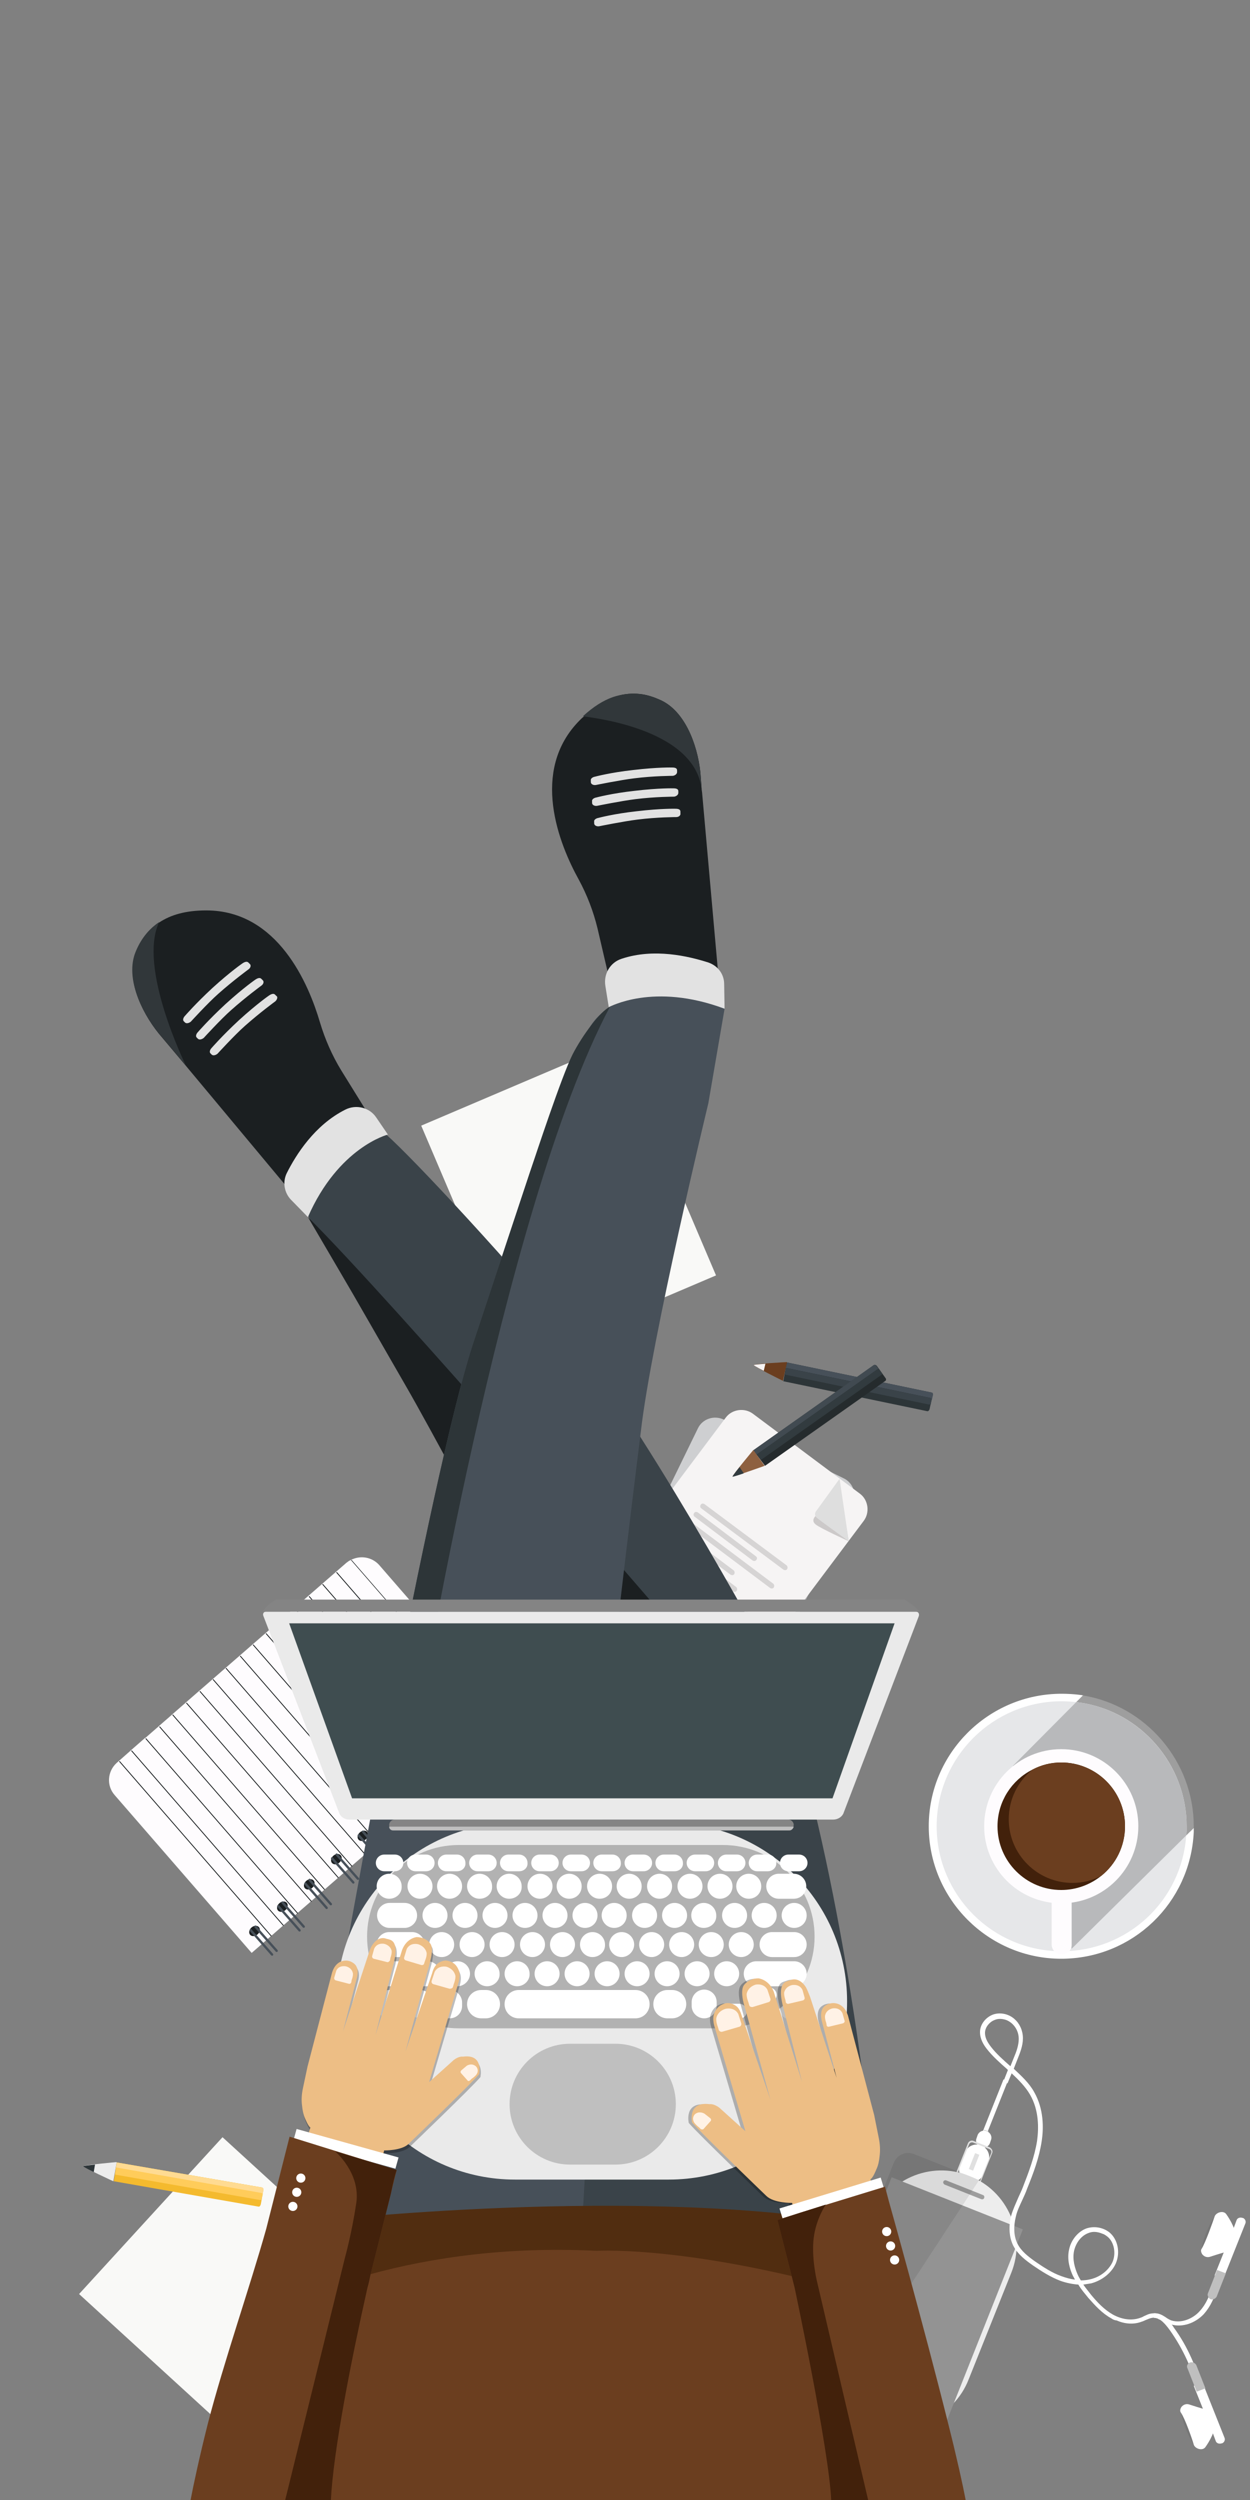 <?xml version="1.0" encoding="utf-8"?>
<!-- Generator: Adobe Illustrator 21.0.2, SVG Export Plug-In . SVG Version: 6.00 Build 0)  -->
<svg version="1.1" id="Layer_1" xmlns="http://www.w3.org/2000/svg" xmlns:xlink="http://www.w3.org/1999/xlink" x="0px" y="0px"
	 viewBox="0 0 300 600" style="enable-background:new 0 0 300 600;" xml:space="preserve">
<rect x="0" y="0" width="300" height="600" fill="#808080" stroke="none"/>
<style type="text/css">
	.st0{fill:#FFFFFF;}
	.st1{fill:#CECECE;}
	.st2{fill:#E0E0E0;}
	.st3{fill:#EDEDED;}
	.st4{fill:#939393;}
	.st5{fill:#9E9E9E;}
	.st6{opacity:8.000000e-02;fill:#020202;}
	.st7{fill:#777777;}
	.st8{fill:#BFBFBF;}
	.st9{fill:#E6E7E9;}
	.st10{fill:#B8B9BB;}
	.st11{fill:#FEFCFE;}
	.st12{fill:#42210B;}
	.st13{fill:#6B3E1F;}
	.st14{fill:#1B1F21;}
	.st15{fill:#475059;}
	.st16{fill:#F9F9F7;}
	.st17{fill:#F4BA2E;}
	.st18{fill:#FFDB92;}
	.st19{fill:#FFCC5A;}
	.st20{fill:#2D3538;}
	.st21{fill:#CECFD1;}
	.st22{opacity:0.15;fill:#231F20;}
	.st23{fill:#F6F4F4;}
	.st24{opacity:0.2;fill:#231F20;}
	.st25{fill:#DEDEDE;}
	.st26{fill:#3A4349;}
	.st27{fill:#252B2D;}
	.st28{fill:#414A51;}
	.st29{fill:#323B3F;}
	.st30{fill:#8E6040;}
	.st31{fill:#512D10;}
	.st32{fill:#EAEAEA;}
	.st33{fill:#B2B2B2;}
	.st34{fill:#848484;}
	.st35{fill:#3F4D50;}
	.st36{opacity:0.26;fill:#020202;}
	.st37{fill:#EDBE85;}
	.st38{fill:#FFF2E6;}
	.st39{fill:#E2E2E2;}
	.st40{fill:#31373A;}
</style>
<g>
	
		<rect x="238.6" y="498.8" transform="matrix(0.929 0.37 -0.37 0.929 203.743 -52.613)" class="st0" width="1.1" height="13.4"/>
	
		<rect x="236.3" y="511.1" transform="matrix(-0.929 -0.369 0.369 -0.929 267.917 1074.197)" class="st1" width="1.1" height="0.7"/>
	<path class="st0" d="M236.8,511.5L236.8,511.5c-0.9-0.4-1.9,0.1-2.2,1l-0.2,0.6c-0.4,0.9,0.1,1.9,1,2.2h0c0.9,0.4,1.9-0.1,2.2-1
		l0.2-0.6C238.2,512.8,237.7,511.8,236.8,511.5z"/>
	<g>
		<path class="st0" d="M235.5,514.9L235.5,514.9c-1.5-0.6-3.3,0.1-3.9,1.7l-1.2,3c-0.6,1.5,0.1,3.3,1.7,3.9h0
			c1.5,0.6,3.3-0.1,3.9-1.7l1.2-3C237.8,517.2,237,515.5,235.5,514.9z"/>
		<path class="st2" d="M238.2,516.4c0,0.1,0,0.2-0.1,0.4l-2.8,7c-0.1,0.2-0.3,0.4-0.5,0.5c-0.2,0.1-0.5,0.1-0.8,0l-4-1.6
			c-0.2-0.1-0.4-0.3-0.5-0.5c-0.1-0.2-0.1-0.5,0-0.8l2.8-7c0.2-0.5,0.8-0.8,1.3-0.6l4,1.6C238,515.7,238.2,516,238.2,516.4z
			 M229.7,521.8c0,0.1,0,0.2,0.1,0.3c0.1,0.2,0.2,0.3,0.4,0.4l4,1.6c0.2,0.1,0.4,0.1,0.5,0c0.2-0.1,0.3-0.2,0.4-0.4l2.8-7
			c0.1-0.3,0-0.7-0.4-0.9l-4-1.6c-0.3-0.1-0.7,0-0.9,0.4l-2.8,7C229.8,521.7,229.7,521.8,229.7,521.8z"/>
	</g>
	<path class="st3" d="M209.2,581.1L209.2,581.1c9.2,3.7,19.7-0.8,23.3-10.1l10.2-25.5c3.7-9.2-0.8-19.7-10.1-23.3h0
		c-9.2-3.7-19.7,0.8-23.3,10.1l-10.2,25.5C195.4,567,199.9,577.5,209.2,581.1z"/>
	
		<rect x="204" y="526.9" transform="matrix(-0.929 -0.369 0.369 -0.929 222.344 1145.71)" class="st4" width="33.9" height="49.4"/>
	<path class="st5" d="M226.7,524.3l8.8,3.5c0.3,0.1,0.6,0,0.7-0.3l0,0c0.1-0.3,0-0.6-0.3-0.7l-8.8-3.5c-0.3-0.1-0.6,0-0.7,0.3l0,0
		C226.3,523.8,226.4,524.1,226.7,524.3z"/>
	<path class="st6" d="M214.5,519.1L193.9,571c-0.8,1.9,0.2,4.1,2.1,4.9l3.6,1.4l35.4-54.1l-15.6-6.2
		C217.5,516.2,215.3,517.1,214.5,519.1z"/>
	
		<rect x="233.4" y="516.5" transform="matrix(-0.929 -0.369 0.369 -0.929 259.776 1086.912)" class="st2" width="1.1" height="4.1"/>
	<path class="st0" d="M266.7,556.4c-2.2-1.2-3.9-3.1-5.5-4.9c-0.8-1-1.7-2-2.4-3.2c-1.4-0.1-2.9-0.4-4.3-0.9
		c-2.4-0.9-4.7-2.4-6.6-3.7c-1.7-1.2-3.6-2.6-4.7-4.7c-1-2-1.2-4.6-0.5-7.3c0.4-1.4,1.1-2.9,1.7-4.3c0.4-0.9,0.8-1.7,1.1-2.5
		c1.4-3.6,2.8-7.3,3.4-11.1c0.4-3,0.5-7.3-1.7-11.1c-1.1-1.9-2.7-3.5-4.4-5.1l-1,2.4l-1-0.4l1.1-2.8c-0.1-0.1-0.2-0.2-0.3-0.3
		c-1.7-1.5-3.4-3-4.8-4.8c-0.7-0.9-1.6-2.3-1.6-4c0-1.8,1.3-3.5,3.1-4.2c1.7-0.6,3.7-0.2,5.1,1c1.3,1.1,2.1,2.8,2.1,4.7
		c0,1.8-0.7,3.5-1.3,5l-0.9,2.3c1.8,1.7,3.7,3.4,4.9,5.6c2.3,4,2.3,8.6,1.8,11.8c-0.6,4-2,7.7-3.5,11.4c-0.3,0.9-0.7,1.7-1.1,2.6
		c-0.6,1.3-1.3,2.7-1.6,4.1c-0.6,2.4-0.5,4.7,0.4,6.5c0.9,1.8,2.6,3.1,4.3,4.3c1.9,1.3,4,2.7,6.3,3.5c1.1,0.4,2.2,0.7,3.2,0.8
		c-0.2-0.3-0.3-0.6-0.5-0.9c-0.7-1.5-1.5-3.9-0.9-6.4c0.5-2.3,2.2-4.3,4.2-5c1.9-0.6,4-0.2,5.5,1c2,1.7,2.6,4.8,1.5,7.4
		c-1,2.3-3.3,4.1-5.9,4.8c-0.6,0.1-1.3,0.2-1.9,0.3c0.6,0.9,1.3,1.7,1.9,2.5c1.5,1.8,3.1,3.5,5.2,4.7c2.2,1.2,4.5,1.5,6.5,0.8
		c0.3-0.1,0.6-0.2,0.9-0.4c0.5-0.2,1-0.5,1.5-0.6c0.9-0.2,2.2-0.2,3,0.7l-0.8,0.7c-0.4-0.5-1.3-0.5-1.8-0.4
		c-0.5,0.1-0.9,0.3-1.4,0.5c-0.3,0.1-0.6,0.3-1,0.4c-1.8,0.7-4,0.6-6-0.3C267.6,556.9,267.1,556.7,266.7,556.4z M261.3,535.9
		c-1.7,0.6-3,2.2-3.5,4.2c-0.5,2.2,0.2,4.3,0.8,5.7c0.2,0.5,0.5,1,0.8,1.5c0.8,0,1.6-0.1,2.4-0.3c2.4-0.6,4.3-2.2,5.2-4.1
		c0.9-2.1,0.4-4.8-1.2-6.1c-0.4-0.3-0.8-0.6-1.2-0.7C263.4,535.6,262.3,535.5,261.3,535.9z M238.7,484.8c-1.3,0.5-2.3,1.8-2.3,3.1
		c0,1,0.4,2,1.4,3.3c1.3,1.7,3,3.2,4.7,4.7c0,0,0,0,0,0l0.8-2c0.6-1.4,1.2-3,1.2-4.6c0-1.5-0.7-2.9-1.8-3.8
		c-0.4-0.3-0.7-0.5-1.2-0.7C240.6,484.5,239.6,484.4,238.7,484.8z"/>
	<path class="st0" d="M292.4,547.8c-0.7,3.4-1.9,5.8-3.5,7.6c-2.1,2.2-5.1,3.2-7.7,2.5c0.2,0.2,0.4,0.5,0.5,0.7
		c3.3,4.5,5.6,9.8,6.9,15.2l-1.1,0.3c-1.2-5.3-3.6-10.4-6.7-14.8c-1.1-1.5-2.3-3-3.8-3l-0.1-1.1c1.2-0.1,2,0.4,2.8,0.9
		c0.4,0.3,0.9,0.6,1.4,0.8c2.5,0.8,5.3-0.5,6.8-2.2c1.5-1.6,2.6-3.9,3.3-7.1L292.4,547.8z"/>
	
		<ellipse transform="matrix(0.929 -0.37 0.37 0.929 -195.231 146.811)" class="st7" cx="285.4" cy="582.8" rx="1" ry="4.9"/>
	<path class="st0" d="M286.5,586.7c0.3,1,2.1,1.6,2.8,0.6c1-1.4,1.7-2.9,1.8-3.3l0.7,1.9c0.2,0.5,0.8,0.7,1.4,0.5l0.1,0
		c0.5-0.2,0.8-0.8,0.6-1.3l-5.3-13.3l-2.1,0.8l2.2,5.5c-0.4-0.1-2.6-0.8-3.2-1c-0.8-0.3-1.4,0.1-1.4,0.1c-0.2,0.1-0.4,0.3-0.5,0.4
		c-0.3,0.4-0.5,1-0.2,1.4C284.4,580.4,286.2,585.6,286.5,586.7z"/>
	<path class="st8" d="M285.6,567L285.6,567c0.6-0.2,1.2,0.1,1.5,0.6l2.2,5.6l-2.1,0.8l-2.2-5.6C284.7,567.9,285,567.2,285.6,567z"/>
	<ellipse transform="matrix(0.37 -0.929 0.929 0.37 -314.961 607.616)" class="st7" cx="290.4" cy="536" rx="4.9" ry="1"/>
	<path class="st0" d="M291.5,532c0.3-1,2.1-1.6,2.8-0.6c1,1.4,1.7,2.9,1.8,3.3l0.7-1.9c0.2-0.5,0.8-0.7,1.4-0.5l0.1,0
		c0.5,0.2,0.8,0.8,0.6,1.3l-5.3,13.3l-2.1-0.8l2.2-5.5c-0.4,0.1-2.6,0.8-3.2,1c-0.8,0.3-1.4-0.1-1.4-0.1c-0.2-0.1-0.4-0.3-0.5-0.4
		c-0.3-0.4-0.5-1-0.2-1.4C289.3,538.3,291.1,533.2,291.5,532z"/>
	<path class="st8" d="M290.5,551.8L290.5,551.8c0.6,0.2,1.2-0.1,1.5-0.6l2.2-5.6l-2.1-0.8l-2.2,5.6
		C289.7,550.9,290,551.5,290.5,551.8z"/>
	<g>
		<path class="st9" d="M254.7,407.4c1.5,0,3,0.1,4.5,0.3c14.9,2.2,26.4,15,26.4,30.6c0,0.4,0,0.9,0,1.3
			c-0.7,16.5-14.3,29.6-30.9,29.6c-17.1,0-30.9-13.8-30.9-30.9C223.8,421.2,237.6,407.4,254.7,407.4z"/>
		<path class="st0" d="M222.9,438.3c0,17.5,14.3,31.8,31.8,31.8c17.1,0,31-13.4,31.8-30.4c0-0.3,0-0.7,0-1l-0.9,0.9l-0.9,0.9
			c-1.1,15.7-14.1,27.8-29.9,27.8c-16.6,0-30-13.5-30-30c0-16.6,13.5-30,30-30c1.2,0,2.4,0.1,3.6,0.2l0.8-0.8l0.8-0.8
			c-0.2,0-0.4-0.1-0.6-0.1c-1.5-0.2-3.1-0.3-4.6-0.3C237.2,406.5,222.9,420.8,222.9,438.3z"/>
	</g>
	<path class="st5" d="M259.9,406.9c15.2,2.5,26.6,15.9,26.6,31.4c0,0.1,0,0.3,0,0.4l-0.9,0.9l-0.9,0.9c0-0.3,0-0.6,0.1-0.9
		c0-0.4,0-0.9,0-1.3c0-14.8-11-27.6-25.7-29.7c-0.2,0-0.5-0.1-0.8-0.1l0.8-0.8L259.9,406.9z"/>
	<path class="st10" d="M258.3,408.5c0.2,0,0.5,0.1,0.8,0.1c14.6,2.1,25.7,14.9,25.7,29.7c0,0.4,0,0.9,0,1.3c0,0.3,0,0.6-0.1,0.9
		l-27.5,27.2l-14.1-43.9L258.3,408.5z"/>
	<path class="st11" d="M257.2,466.8V456c0,0,0,0,0,0h-4.4c-0.2,0-0.4,0.2-0.4,0.4v10.3c0,1.3,1.1,2.4,2.4,2.4l0,0
		C256.1,469.1,257.2,468.1,257.2,466.8z"/>
	<circle class="st11" cx="254.7" cy="438.3" r="18.5"/>
	<path class="st12" d="M254.7,423c8.4,0,15.3,6.8,15.3,15.3c0,4.8-2.2,9.1-5.7,11.9c-2.6,2.1-6,3.4-9.6,3.4
		c-8.4,0-15.3-6.8-15.3-15.3c0-5.9,3.4-11.1,8.4-13.6C249.9,423.6,252.2,423,254.7,423z"/>
	<path class="st13" d="M254.7,423c8.4,0,15.3,6.8,15.3,15.3c0,4.8-2.2,9.1-5.7,11.9c-2.1,1.1-4.4,1.7-6.9,1.7
		c-8.4,0-15.3-6.8-15.3-15.3c0-4.8,2.2-9.1,5.7-11.9C249.9,423.6,252.2,423,254.7,423z"/>
	<path class="st11" d="M91,375.6l32.9,37.9l-63.5,55.2l-32.9-37.9c-2-2.3-1.7-5.7,0.5-7.7l3.4-3l0.1-0.1l3.2-2.8L35,417l3.1-2.7
		l0.1-0.1l3.1-2.7l0.1-0.1l3.1-2.7l0.1-0.1l38.5-33.5c0.3-0.2,0.6-0.5,0.9-0.6c0.1,0,0.1-0.1,0.2-0.1
		C86.5,373.2,89.3,373.7,91,375.6z"/>
	
		<ellipse transform="matrix(0.755 -0.656 0.656 0.755 -288.971 153.721)" class="st14" cx="61.1" cy="463.3" rx="1.4" ry="1.1"/>
	<ellipse transform="matrix(0.755 -0.656 0.656 0.755 -283.539 156.668)" class="st14" cx="67.8" cy="457.5" rx="1.4" ry="1.1"/>
	
		<ellipse transform="matrix(0.755 -0.656 0.656 0.755 -278.378 159.583)" class="st14" cx="74.2" cy="452.1" rx="1.4" ry="1.1"/>
	
		<ellipse transform="matrix(0.755 -0.656 0.656 0.755 -272.838 162.331)" class="st14" cx="80.7" cy="446.1" rx="1.4" ry="1.1"/>
	<ellipse transform="matrix(0.755 -0.656 0.656 0.755 -267.63 165.158)" class="st14" cx="87.1" cy="440.5" rx="1.4" ry="1.1"/>
	<ellipse transform="matrix(0.755 -0.656 0.656 0.755 -262.424 167.988)" class="st14" cx="93.5" cy="435" rx="1.4" ry="1.1"/>
	
		<ellipse transform="matrix(0.755 -0.656 0.656 0.755 -257.214 170.813)" class="st14" cx="99.8" cy="429.4" rx="1.4" ry="1.1"/>
	
		<ellipse transform="matrix(0.755 -0.656 0.656 0.755 -251.548 173.893)" class="st14" cx="106.8" cy="423.4" rx="1.4" ry="1.1"/>
	
		<ellipse transform="matrix(0.755 -0.656 0.656 0.755 -246.226 176.785)" class="st14" cx="113.3" cy="417.7" rx="1.4" ry="1.1"/>
	<path class="st15" d="M60.4,463.1l5.1,5.8c0.1,0.1,0.1,0.3,0,0.4l0,0c-0.1,0.1-0.3,0.1-0.4,0l-5.1-5.8c-0.1-0.1-0.1-0.3,0-0.4l0,0
		C60.1,462.9,60.3,462.9,60.4,463.1z"/>
	<path class="st15" d="M61.5,462.2l5.1,5.8c0.1,0.1,0.1,0.3,0,0.4l0,0c-0.1,0.1-0.3,0.1-0.4,0l-5.1-5.8c-0.1-0.1-0.1-0.3,0-0.4l0,0
		C61.2,462.1,61.4,462.1,61.5,462.2z"/>
	<path class="st15" d="M67,457.3l5.1,5.8c0.1,0.1,0.1,0.3,0,0.4l0,0c-0.1,0.1-0.3,0.1-0.4,0l-5.1-5.8c-0.1-0.1-0.1-0.3,0-0.4l0,0
		C66.7,457.2,66.9,457.2,67,457.3z"/>
	<path class="st15" d="M68,456.4l5.1,5.8c0.1,0.1,0.1,0.3,0,0.4l0,0c-0.1,0.1-0.3,0.1-0.4,0l-5.1-5.8c-0.1-0.1-0.1-0.3,0-0.4l0,0
		C67.8,456.3,67.9,456.3,68,456.4z"/>
	<path class="st15" d="M73.5,451.9l5.1,5.8c0.1,0.1,0.1,0.3,0,0.4l0,0c-0.1,0.1-0.3,0.1-0.4,0l-5.1-5.8c-0.1-0.1-0.1-0.3,0-0.4l0,0
		C73.2,451.7,73.4,451.7,73.5,451.9z"/>
	<path class="st15" d="M74.5,451l5.1,5.8c0.1,0.1,0.1,0.3,0,0.4l0,0c-0.1,0.1-0.3,0.1-0.4,0l-5.1-5.8c-0.1-0.1-0.1-0.3,0-0.4v0
		C74.2,450.8,74.4,450.9,74.5,451z"/>
	<path class="st15" d="M79.9,445.8l5.1,5.8c0.1,0.1,0.1,0.3,0,0.4l0,0c-0.1,0.1-0.3,0.1-0.4,0l-5.1-5.8c-0.1-0.1-0.1-0.3,0-0.4l0,0
		C79.7,445.7,79.8,445.7,79.9,445.8z"/>
	<path class="st15" d="M81,444.9l5.1,5.8c0.1,0.1,0.1,0.3,0,0.4h0c-0.1,0.1-0.3,0.1-0.4,0l-5.1-5.8c-0.1-0.1-0.1-0.3,0-0.4l0,0
		C80.7,444.8,80.9,444.8,81,444.9z"/>
	<path class="st15" d="M86.3,440.3l5.1,5.8c0.1,0.1,0.1,0.3,0,0.4l0,0c-0.1,0.1-0.3,0.1-0.4,0l-5.1-5.8c-0.1-0.1-0.1-0.3,0-0.4l0,0
		C86.1,440.2,86.2,440.2,86.3,440.3z"/>
	<path class="st15" d="M87.3,439.4l5.1,5.8c0.1,0.1,0.1,0.3,0,0.4l0,0c-0.1,0.1-0.3,0.1-0.4,0l-5.1-5.8c-0.1-0.1-0.1-0.3,0-0.4l0,0
		C87.1,439.3,87.2,439.3,87.3,439.4z"/>
	<path class="st15" d="M92.7,434.7l5.1,5.8c0.1,0.1,0.1,0.3,0,0.4l0,0c-0.1,0.1-0.3,0.1-0.4,0l-5.1-5.8c-0.1-0.1-0.1-0.3,0-0.4v0
		C92.4,434.6,92.6,434.6,92.7,434.7z"/>
	<path class="st15" d="M93.7,433.8l5.1,5.8c0.1,0.1,0.1,0.3,0,0.4l0,0c-0.1,0.1-0.3,0.1-0.4,0l-5.1-5.8c-0.1-0.1-0.1-0.3,0-0.4l0,0
		C93.5,433.7,93.6,433.7,93.7,433.8z"/>
	<path class="st15" d="M99.1,429.2l5.1,5.8c0.1,0.1,0.1,0.3,0,0.4l0,0c-0.1,0.1-0.3,0.1-0.4,0l-5.1-5.8c-0.1-0.1-0.1-0.3,0-0.4l0,0
		C98.8,429,99,429.1,99.1,429.2z"/>
	<path class="st15" d="M100.1,428.3l5.1,5.8c0.1,0.1,0.1,0.3,0,0.4l0,0c-0.1,0.1-0.3,0.1-0.4,0l-5.1-5.8c-0.1-0.1-0.1-0.3,0-0.4l0,0
		C99.8,428.2,100,428.2,100.1,428.3z"/>
	<path class="st15" d="M106,423.1l5.1,5.8c0.1,0.1,0.1,0.3,0,0.4l0,0c-0.1,0.1-0.3,0.1-0.4,0l-5.1-5.8c-0.1-0.1-0.1-0.3,0-0.4l0,0
		C105.8,423,105.9,423,106,423.1z"/>
	<path class="st15" d="M107.1,422.2l5.1,5.8c0.1,0.1,0.1,0.3,0,0.4l0,0c-0.1,0.1-0.3,0.1-0.4,0l-5.1-5.8c-0.1-0.1-0.1-0.3,0-0.4l0,0
		C106.8,422.1,107,422.1,107.1,422.2z"/>
	<path class="st15" d="M112.6,417.5l5.1,5.8c0.1,0.1,0.1,0.3,0,0.4l0,0c-0.1,0.1-0.3,0.1-0.4,0l-5.1-5.8c-0.1-0.1-0.1-0.3,0-0.4l0,0
		C112.3,417.3,112.5,417.4,112.6,417.5z"/>
	<path class="st15" d="M113.6,416.6l5.1,5.8c0.1,0.1,0.1,0.3,0,0.4l0,0c-0.1,0.1-0.3,0.1-0.4,0l-5.1-5.8c-0.1-0.1-0.1-0.3,0-0.4l0,0
		C113.3,416.5,113.5,416.5,113.6,416.6z"/>
	
		<rect x="53.1" y="410.3" transform="matrix(0.755 -0.656 0.656 0.755 -274.346 142.358)" class="st14" width="0.2" height="55.6"/>
	
		<rect x="49.7" y="413.2" transform="matrix(0.755 -0.656 0.656 0.755 -277.103 140.857)" class="st14" width="0.2" height="55.6"/>
	
		<rect x="46.8" y="415.8" transform="matrix(0.755 -0.656 0.656 0.755 -279.519 139.547)" class="st14" width="0.2" height="55.6"/>
	
		<rect x="56.4" y="407.5" transform="matrix(0.755 -0.656 0.656 0.755 -271.699 143.792)" class="st14" width="0.2" height="55.6"/>
	
		<rect x="59.6" y="404.6" transform="matrix(0.755 -0.656 0.656 0.755 -269.055 145.228)" class="st14" width="0.2" height="55.6"/>
	
		<rect x="62.9" y="401.8" transform="matrix(0.755 -0.656 0.656 0.755 -266.41 146.665)" class="st14" width="0.2" height="55.6"/>
	
		<rect x="66.1" y="399" transform="matrix(0.755 -0.656 0.656 0.755 -263.757 148.085)" class="st14" width="0.2" height="55.7"/>
	
		<rect x="69.3" y="396.1" transform="matrix(0.755 -0.656 0.656 0.755 -261.112 149.521)" class="st14" width="0.2" height="55.7"/>
	
		<rect x="72.4" y="393.4" transform="matrix(0.755 -0.656 0.656 0.755 -258.583 150.895)" class="st14" width="0.2" height="55.7"/>
	
		<rect x="75.8" y="390.5" transform="matrix(0.755 -0.656 0.656 0.755 -255.823 152.394)" class="st14" width="0.2" height="55.7"/>
	
		<rect x="78.9" y="387.8" transform="matrix(0.755 -0.656 0.656 0.755 -253.293 153.768)" class="st14" width="0.2" height="55.7"/>
	
		<rect x="82" y="385.1" transform="matrix(0.755 -0.656 0.656 0.755 -250.764 155.142)" class="st14" width="0.2" height="55.7"/>
	
		<rect x="85.4" y="382.2" transform="matrix(0.755 -0.656 0.656 0.755 -248.004 156.64)" class="st14" width="0.2" height="55.7"/>
	
		<rect x="88.9" y="379.1" transform="matrix(0.755 -0.656 0.656 0.755 -245.13 158.201)" class="st14" width="0.2" height="55.7"/>
	
		<rect x="92.3" y="376.2" transform="matrix(0.755 -0.656 0.656 0.755 -242.37 159.7)" class="st14" width="0.2" height="55.7"/>
	
		<rect x="95.6" y="373.3" transform="matrix(0.755 -0.656 0.656 0.755 -239.725 161.136)" class="st14" width="0.2" height="55.7"/>
	
		<rect x="98.9" y="370.4" transform="matrix(0.755 -0.656 0.656 0.755 -236.965 162.635)" class="st14" width="0.2" height="55.7"/>
	<path class="st14" d="M84.4,374.4l36.4,41.9l-0.1,0.1l-36.4-41.9C84.2,374.4,84.3,374.4,84.4,374.4z"/>
	<rect x="33" y="522" transform="matrix(-0.675 0.738 -0.738 -0.675 505.787 881.965)" class="st16" width="51" height="60.8"/>
	
		<rect x="110.9" y="257.8" transform="matrix(0.92 -0.392 0.392 0.92 -101.994 76.452)" class="st16" width="51" height="60.8"/>
	<path class="st17" d="M27.3,523.5l34.8,6.1c0.2,0,0.4-0.2,0.5-0.6l0.6-3.3c0.1-0.3-0.1-0.7-0.3-0.7L28.1,519c0,0-0.1,0-0.1,0
		L27.3,523.5C27.3,523.5,27.3,523.5,27.3,523.5z"/>
	<path class="st18" d="M63,527.1l0.2-1.4c0.1-0.3-0.1-0.7-0.3-0.7L28.1,519c0,0-0.1,0-0.1,0l-0.2,1.4c0,0,0,0,0.1,0c0,0,0,0,0,0
		l34.8,6.1C62.9,526.5,63,526.8,63,527.1z"/>
	<path class="st19" d="M27.6,521.9l34.8,6.1c0.2,0,0.4,0,0.4-0.2l0.2-1.2c0-0.1-0.1-0.3-0.3-0.3l-34.8-6.1c0,0,0,0,0,0
		c0,0,0,0-0.1,0L27.6,521.9C27.5,521.9,27.6,521.9,27.6,521.9z"/>
	<path class="st3" d="M28,518.9c0,0-7.9,0.7-7.9,1c-0.1,0.3,7.1,3.6,7.1,3.6L28,518.9z"/>
	<path class="st20" d="M22.8,519.5c0,0-2.8,0.3-2.8,0.4c0,0.2,2.5,1.4,2.5,1.4L22.8,519.5z"/>
	<path class="st21" d="M148,382.8c-1.1,2.3-0.2,5.1,2.1,6.2l28.8,14.1c2.3,1.1,5.1,0.2,6.2-2.1l19.5-40c1.1-2.3,0.2-5.1-2.1-6.2
		l-28.8-14.1c-2.3-1.1-5.1-0.2-6.2,2.1L148,382.8z"/>
	<path class="st22" d="M192.1,386.8l-11.9,16.7c-0.4,0-1.2-0.5-1.7-0.7l-13.5-6.7c0,0-17.2-12.5-17.3-12.6l8.2-16l16.8-25.1l0.8,0.3
		l20.6,39.8L192.1,386.8z"/>
	<path class="st23" d="M147.5,375.8c-1.5,2-1.1,5,0.9,6.5l25.7,19.2c2,1.5,5,1.1,6.5-0.9l26.7-35.6c1.5-2,1.1-5-0.9-6.5l-25.7-19.2
		c-2-1.5-5-1.1-6.5,0.9L147.5,375.8z"/>
	<path class="st24" d="M201.2,355.4l-5.6,8.6c0,0-1,1,0.2,1.9c1.1,0.9,7.9,4,7.9,4L201.2,355.4z"/>
	<path class="st25" d="M201.5,354.9l-5.5,7.6c0,0-1,1,0.2,1.9c1.1,0.9,7.5,5.5,7.5,5.5L201.5,354.9z"/>
	<path class="st22" d="M188.9,376.6c-0.2,0.3-0.6,0.3-0.9,0.1L168.3,362c-0.3-0.2-0.3-0.6-0.1-0.9l0,0c0.2-0.3,0.6-0.3,0.9-0.1
		l19.7,14.7C189,375.9,189.1,376.3,188.9,376.6L188.9,376.6z"/>
	<path class="st22" d="M181.5,374.4c-0.2,0.3-0.6,0.3-0.9,0.1l-13.9-10.5c-0.3-0.2-0.3-0.6-0.1-0.9l0,0c0.2-0.3,0.6-0.3,0.9-0.1
		l13.9,10.5C181.7,373.7,181.8,374.1,181.5,374.4L181.5,374.4z"/>
	<path class="st22" d="M185.7,381c-0.2,0.3-0.6,0.3-0.9,0.1l-19.7-14.8c-0.3-0.2-0.3-0.6-0.1-0.9l0,0c0.2-0.3,0.6-0.3,0.9-0.1
		l19.7,14.8C185.8,380.3,185.9,380.7,185.7,381L185.7,381z"/>
	<path class="st22" d="M176.2,377.8c-0.2,0.3-0.6,0.3-0.9,0.1l-12-9c-0.3-0.2-0.3-0.6-0.1-0.9l0,0c0.2-0.3,0.6-0.3,0.9-0.1l12,9
		C176.3,377.1,176.4,377.5,176.2,377.8L176.2,377.8z"/>
	<path class="st22" d="M176.8,381.8c-0.2,0.3-0.6,0.3-0.9,0.1l-14.3-10.8c-0.3-0.2-0.3-0.6-0.1-0.9l0,0c0.2-0.3,0.6-0.3,0.9-0.1
		l14.3,10.8C176.9,381.1,177,381.5,176.8,381.8L176.8,381.8z"/>
	<path class="st22" d="M180.4,388.3c-0.2,0.3-0.6,0.3-0.9,0.1l-19.7-14.8c-0.3-0.2-0.3-0.6-0.1-0.9l0,0c0.2-0.3,0.6-0.3,0.9-0.1
		l19.7,14.8C180.6,387.6,180.6,388,180.4,388.3L180.4,388.3z"/>
	<path class="st22" d="M178.8,390.5c-0.2,0.3-0.6,0.3-0.9,0.1l-19.7-14.7c-0.3-0.2-0.3-0.6-0.1-0.9l0,0c0.2-0.3,0.6-0.3,0.9-0.1
		l19.7,14.8C178.9,389.8,179,390.2,178.8,390.5L178.8,390.5z"/>
	<path class="st20" d="M188,331.5l34.6,7.2c0.2,0,0.4-0.2,0.5-0.5l0.7-3.3c0.1-0.3,0-0.7-0.3-0.7l-34.6-7.2c0,0-0.1,0-0.1,0
		L188,331.5C188,331.5,188,331.5,188,331.5z"/>
	<path class="st15" d="M223.6,336.2l0.3-1.3c0.1-0.3,0-0.7-0.3-0.7l-34.6-7.2c0,0-0.1,0-0.1,0l-0.3,1.3c0,0,0,0,0.1,0c0,0,0,0,0,0
		l34.6,7.2C223.5,335.5,223.6,335.8,223.6,336.2z"/>
	<path class="st26" d="M188.4,329.9l34.6,7.2c0.2,0,0.4,0,0.4-0.1l0.2-1.2c0-0.1-0.1-0.3-0.3-0.3l-34.6-7.2c0,0,0,0,0,0
		c0,0,0,0-0.1,0L188.4,329.9C188.3,329.8,188.4,329.9,188.4,329.9z"/>
	<path class="st13" d="M188.9,326.9c0,0-7.9,0.4-8,0.7c-0.1,0.3,7,3.8,7,3.8L188.9,326.9z"/>
	<path class="st23" d="M183.7,327.3c0,0-2.8,0.2-2.8,0.3c0,0.2,2.4,1.4,2.4,1.4L183.7,327.3z"/>
	<path class="st27" d="M183.6,351.8l28.9-20.4c0.2-0.1,0.2-0.5,0-0.7l-2-2.8c-0.2-0.3-0.5-0.4-0.7-0.3L180.9,348c0,0,0,0-0.1,0.1
		L183.6,351.8C183.5,351.8,183.5,351.8,183.6,351.8z"/>
	<path class="st28" d="M211.2,329l-0.8-1.1c-0.2-0.3-0.5-0.4-0.7-0.3L180.9,348c0,0,0,0-0.1,0.1l0.8,1.1c0,0,0,0,0-0.1c0,0,0,0,0,0
		l28.9-20.4C210.7,328.6,211,328.7,211.2,329z"/>
	<path class="st29" d="M182.6,350.4l28.9-20.4c0.2-0.1,0.3-0.3,0.2-0.4l-0.7-1c-0.1-0.1-0.3-0.1-0.4,0l-28.9,20.4c0,0,0,0,0,0
		c0,0,0,0-0.1,0L182.6,350.4C182.6,350.5,182.6,350.5,182.6,350.4z"/>
	<path class="st30" d="M180.8,348c0,0-5.1,6.1-4.9,6.3c0.1,0.2,7.6-2.5,7.6-2.5L180.8,348z"/>
	<path class="st29" d="M177.5,352.1c0,0-1.8,2.2-1.7,2.3c0.1,0.1,2.7-0.8,2.7-0.8L177.5,352.1z"/>
	<path class="st26" d="M91.1,271.1c2,0.6,23.8,23.6,42.5,45.5c19.4,22.7,50.3,79.7,50.3,79.7c15.7,39.4,23.3,103.1,23.3,103.1
		l-0.9,40.4l-68.5-0.8l2.4-104.9c-11.1-17.1-22.7-61.3-27.4-73.3c-0.8-2-1.2-3.1-1.2-3.1c-5.1-5.9-5.4-13.6-7.7-17.8
		c-3.2-5.7-5.4-11.2-9.8-16.1c-4.2-4.6-6.5-11.6-9.6-16.6c-4.6-7.4-9.2-12.4-10.5-15.3c-0.4-1-0.7-1.5-0.7-1.5
		C73.8,270.2,91.1,271.1,91.1,271.1z"/>
	<path class="st14" d="M73.9,292.1c20.6,20.5,83.8,93.9,83.8,93.9l-27.3,0.8c-0.8-2-20-30.5-20-30.5c-4.1-7.7-10.4-19.2-12.9-23.5
		c-4.8-8.3-12.6-22-16.1-27.9C78,299.1,73.9,292.1,73.9,292.1z"/>
	<path class="st15" d="M173.9,242.1l-3.9,22.7c0,0-13.7,56.7-16.2,78.8c0,0-6.7,53.5-8.3,72.1c0,0-4.7,102.9-5.8,117.9L97,542.3
		l-20-40c0,0,7.7-44.6,16.5-90.3c7-36.3,14.8-73.3,19.9-89.1l13.7-41.3c1.5-4.5,8.6-23.8,11.6-28.7c1.9-3.2,1.6-7.1,7.6-11.2
		c0,0,4.6-8.2,13.3-13.4c0,0-1.1-4.4,1.9-4.6C164.6,223.4,173.9,231.4,173.9,242.1z"/>
	<path class="st14" d="M49.5,218.5c17.2,0,24.6,17.7,27.3,26.9c1.2,4,2.9,7.9,5.1,11.5l7,11.3c0,0-16.4,0.8-18.1,19l-26.1-31.3
		l-5.8-6.9c-4.4-5-8.6-13.3-6.5-19.7c1-3,2.7-5.9,5.8-7.9h0C40.9,219.6,44.5,218.5,49.5,218.5z"/>
	<path class="st31" d="M210.7,556.7c0,0,4.1-21.3-0.8-22.3c-55.5-10.6-136.1-1.1-136.1-1.1l2.1,27.7L210.7,556.7z"/>
	<path class="st20" d="M146.4,241.6c-26,48.9-46.1,172.2-46.1,172.2l-6.8-1.8c7-36.3,14.8-73.3,19.9-89.1l13.7-41.3
		c1.5-4.5,7.7-23.3,10.3-28.5C139.8,248.4,144.1,242.7,146.4,241.6z"/>
	<path class="st32" d="M160.5,523.1h-36.9c-23.7,0-42.8-19.2-42.8-42.8v0c0-23.7,19.2-42.8,42.8-42.8h36.9
		c23.7,0,42.8,19.2,42.8,42.8v0C203.4,504,184.2,523.1,160.5,523.1z"/>
	<path class="st33" d="M173.5,486.8h-63.4c-12.1,0-22-9.8-22-22v0c0-12.1,9.8-22,22-22h63.4c12.1,0,22,9.8,22,22v0
		C195.5,476.9,185.6,486.8,173.5,486.8z"/>
	<path class="st8" d="M147.7,519.5h-10.9c-8,0-14.5-6.5-14.5-14.5v0c0-8,6.5-14.5,14.5-14.5h10.9c8,0,14.5,6.5,14.5,14.5v0
		C162.2,513,155.7,519.5,147.7,519.5z"/>
	<g>
		<path class="st0" d="M94.8,449.1h-2.6c-1.1,0-2-0.9-2-2v0c0-1.1,0.9-2,2-2h2.6c1.1,0,2,0.9,2,2v0
			C96.8,448.2,95.9,449.1,94.8,449.1z"/>
		<path class="st0" d="M102.3,449.1h-2.6c-1.1,0-2-0.9-2-2v0c0-1.1,0.9-2,2-2h2.6c1.1,0,2,0.9,2,2v0
			C104.3,448.2,103.4,449.1,102.3,449.1z"/>
		<path class="st0" d="M109.7,449.1h-2.6c-1.1,0-2-0.9-2-2v0c0-1.1,0.9-2,2-2h2.6c1.1,0,2,0.9,2,2v0
			C111.8,448.2,110.9,449.1,109.7,449.1z"/>
		<path class="st0" d="M117.2,449.1h-2.6c-1.1,0-2-0.9-2-2v0c0-1.1,0.9-2,2-2h2.6c1.1,0,2,0.9,2,2l0,0
			C119.2,448.2,118.3,449.1,117.2,449.1z"/>
		<path class="st0" d="M124.6,449.1h-2.6c-1.1,0-2-0.9-2-2l0,0c0-1.1,0.9-2,2-2h2.6c1.1,0,2,0.9,2,2v0
			C126.7,448.2,125.8,449.1,124.6,449.1z"/>
		<path class="st0" d="M132.1,449.1h-2.6c-1.1,0-2-0.9-2-2v0c0-1.1,0.9-2,2-2h2.6c1.1,0,2,0.9,2,2v0
			C134.1,448.2,133.2,449.1,132.1,449.1z"/>
		<path class="st0" d="M139.6,449.1H137c-1.1,0-2-0.9-2-2v0c0-1.1,0.9-2,2-2h2.6c1.1,0,2,0.9,2,2v0
			C141.6,448.2,140.7,449.1,139.6,449.1z"/>
		<path class="st0" d="M147,449.1h-2.6c-1.1,0-2-0.9-2-2v0c0-1.1,0.9-2,2-2h2.6c1.1,0,2,0.9,2,2v0
			C149.1,448.2,148.2,449.1,147,449.1z"/>
		<path class="st0" d="M154.5,449.1h-2.6c-1.1,0-2-0.9-2-2v0c0-1.1,0.9-2,2-2h2.6c1.1,0,2,0.9,2,2l0,0
			C156.5,448.2,155.6,449.1,154.5,449.1z"/>
		<path class="st0" d="M161.9,449.1h-2.6c-1.1,0-2-0.9-2-2l0,0c0-1.1,0.9-2,2-2h2.6c1.1,0,2,0.9,2,2v0
			C164,448.2,163.1,449.1,161.9,449.1z"/>
		<path class="st0" d="M169.4,449.1h-2.6c-1.1,0-2-0.9-2-2v0c0-1.1,0.9-2,2-2h2.6c1.1,0,2,0.9,2,2l0,0
			C171.4,448.2,170.5,449.1,169.4,449.1z"/>
		<path class="st0" d="M176.9,449.1h-2.6c-1.1,0-2-0.9-2-2v0c0-1.1,0.9-2,2-2h2.6c1.1,0,2,0.9,2,2l0,0
			C178.9,448.2,178,449.1,176.9,449.1z"/>
		<path class="st0" d="M184.3,449.1h-2.6c-1.1,0-2-0.9-2-2v0c0-1.1,0.9-2,2-2h2.6c1.1,0,2,0.9,2,2v0
			C186.4,448.2,185.4,449.1,184.3,449.1z"/>
		<path class="st0" d="M191.8,449.1h-2.6c-1.1,0-2-0.9-2-2v0c0-1.1,0.9-2,2-2h2.6c1.1,0,2,0.9,2,2l0,0
			C193.8,448.2,192.9,449.1,191.8,449.1z"/>
		<path class="st0" d="M93.4,455.7L93.4,455.7c-1.7,0-3-1.4-3-3v0c0-1.7,1.4-3,3-3h0c1.7,0,3,1.4,3,3v0
			C96.5,454.4,95.1,455.7,93.4,455.7z"/>
		<path class="st0" d="M104.4,462.7L104.4,462.7c-1.7,0-3-1.4-3-3l0,0c0-1.7,1.4-3,3-3h0c1.7,0,3,1.4,3,3v0
			C107.4,461.4,106.1,462.7,104.4,462.7z"/>
		<path class="st0" d="M106,469.7L106,469.7c-1.7,0-3-1.4-3-3v0c0-1.7,1.4-3,3-3l0,0c1.7,0,3,1.4,3,3v0
			C109,468.3,107.7,469.7,106,469.7z"/>
		<path class="st0" d="M109.8,476.7L109.8,476.7c-1.7,0-3-1.4-3-3l0,0c0-1.7,1.4-3,3-3h0c1.7,0,3,1.4,3,3v0
			C112.8,475.3,111.4,476.7,109.8,476.7z"/>
		<path class="st0" d="M93.4,484.4L93.4,484.4c-1.7,0-3-1.4-3-3v-0.8c0-1.7,1.4-3,3-3h0c1.7,0,3,1.4,3,3v0.8
			C96.5,483.1,95.1,484.4,93.4,484.4z"/>
		<path class="st0" d="M100.8,484.4L100.8,484.4c-1.7,0-3-1.4-3-3v-0.8c0-1.7,1.4-3,3-3h0c1.7,0,3,1.4,3,3v0.8
			C103.8,483.1,102.5,484.4,100.8,484.4z"/>
		<path class="st0" d="M107.9,484.4L107.9,484.4c-1.7,0-3-1.4-3-3v-0.8c0-1.7,1.4-3,3-3l0,0c1.7,0,3,1.4,3,3v0.8
			C110.9,483.1,109.6,484.4,107.9,484.4z"/>
		<path class="st0" d="M116.6,484.4h-1.1c-1.9,0-3.4-1.5-3.4-3.4v0c0-1.9,1.5-3.4,3.4-3.4h1.1c1.9,0,3.4,1.5,3.4,3.4v0
			C120,482.9,118.4,484.4,116.6,484.4z"/>
		<path class="st0" d="M161.3,484.4h-1.1c-1.9,0-3.4-1.5-3.4-3.4v0c0-1.9,1.5-3.4,3.4-3.4h1.1c1.9,0,3.4,1.5,3.4,3.4v0
			C164.7,482.9,163.1,484.4,161.3,484.4z"/>
		<path class="st0" d="M169,484.4L169,484.4c-1.6,0-3-1.3-3-3v-0.9c0-1.6,1.3-3,3-3l0,0c1.6,0,3,1.3,3,3v0.9
			C172,483.1,170.6,484.4,169,484.4z"/>
		<path class="st0" d="M152.5,484.4h-28c-1.9,0-3.4-1.5-3.4-3.4l0,0c0-1.9,1.5-3.4,3.4-3.4h28c1.9,0,3.4,1.5,3.4,3.4l0,0
			C155.9,482.9,154.4,484.4,152.5,484.4z"/>
		<path class="st0" d="M116.9,476.7L116.9,476.7c-1.7,0-3-1.4-3-3v0c0-1.7,1.4-3,3-3h0c1.7,0,3,1.4,3,3l0,0
			C120,475.3,118.6,476.7,116.9,476.7z"/>
		<path class="st0" d="M124.1,476.7L124.1,476.7c-1.7,0-3-1.4-3-3v0c0-1.7,1.4-3,3-3h0c1.7,0,3,1.4,3,3l0,0
			C127.2,475.3,125.8,476.7,124.1,476.7z"/>
		<path class="st0" d="M131.3,476.7L131.3,476.7c-1.7,0-3-1.4-3-3v0c0-1.7,1.4-3,3-3h0c1.7,0,3,1.4,3,3l0,0
			C134.3,475.3,133,476.7,131.3,476.7z"/>
		<path class="st0" d="M138.5,476.7L138.5,476.7c-1.7,0-3-1.4-3-3v0c0-1.7,1.4-3,3-3h0c1.7,0,3,1.4,3,3l0,0
			C141.5,475.3,140.2,476.7,138.5,476.7z"/>
		<path class="st0" d="M145.7,476.7L145.7,476.7c-1.7,0-3-1.4-3-3v0c0-1.7,1.4-3,3-3h0c1.7,0,3,1.4,3,3v0
			C148.7,475.3,147.4,476.7,145.7,476.7z"/>
		<path class="st0" d="M152.9,476.7L152.9,476.7c-1.7,0-3-1.4-3-3v0c0-1.7,1.4-3,3-3h0c1.7,0,3,1.4,3,3l0,0
			C155.9,475.3,154.6,476.7,152.9,476.7z"/>
		<path class="st0" d="M160.1,476.7L160.1,476.7c-1.7,0-3-1.4-3-3v0c0-1.7,1.4-3,3-3h0c1.7,0,3,1.4,3,3l0,0
			C163.1,475.3,161.8,476.7,160.1,476.7z"/>
		<path class="st0" d="M167.3,476.7L167.3,476.7c-1.7,0-3-1.4-3-3v0c0-1.7,1.4-3,3-3h0c1.7,0,3,1.4,3,3l0,0
			C170.3,475.3,168.9,476.7,167.3,476.7z"/>
		<path class="st0" d="M177.4,484.5h-2.6c-1,0-1.8-0.8-1.8-1.8l0,0c0-1,0.8-1.8,1.8-1.8h2.6c1,0,1.8,0.8,1.8,1.8v0
			C179.2,483.8,178.4,484.5,177.4,484.5z"/>
		<path class="st0" d="M184.6,484.5H182c-1,0-1.8-0.8-1.8-1.8l0,0c0-1,0.8-1.8,1.8-1.8h2.6c1,0,1.8,0.8,1.8,1.8v0
			C186.4,483.8,185.6,484.5,184.6,484.5z"/>
		<path class="st0" d="M184.6,480.6H182c-1,0-1.8-0.8-1.8-1.8l0,0c0-1,0.8-1.8,1.8-1.8h2.6c1,0,1.8,0.8,1.8,1.8l0,0
			C186.4,479.8,185.6,480.6,184.6,480.6z"/>
		<path class="st0" d="M191.8,484.5h-2.6c-1,0-1.8-0.8-1.8-1.8l0,0c0-1,0.8-1.8,1.8-1.8h2.6c1,0,1.8,0.8,1.8,1.8v0
			C193.6,483.8,192.8,484.5,191.8,484.5z"/>
		<path class="st0" d="M113.3,469.7L113.3,469.7c-1.7,0-3-1.4-3-3v0c0-1.7,1.4-3,3-3h0c1.7,0,3,1.4,3,3v0
			C116.3,468.3,114.9,469.7,113.3,469.7z"/>
		<path class="st0" d="M120.5,469.7L120.5,469.7c-1.7,0-3-1.4-3-3l0,0c0-1.7,1.4-3,3-3h0c1.7,0,3,1.4,3,3l0,0
			C123.5,468.3,122.2,469.7,120.5,469.7z"/>
		<path class="st0" d="M127.8,469.7L127.8,469.7c-1.7,0-3-1.4-3-3l0,0c0-1.7,1.4-3,3-3h0c1.7,0,3,1.4,3,3v0
			C130.8,468.3,129.4,469.7,127.8,469.7z"/>
		<path class="st0" d="M135,469.7L135,469.7c-1.7,0-3-1.4-3-3v0c0-1.7,1.4-3,3-3l0,0c1.7,0,3,1.4,3,3l0,0
			C138,468.3,136.6,469.7,135,469.7z"/>
		<path class="st0" d="M142.2,469.7L142.2,469.7c-1.7,0-3-1.4-3-3v0c0-1.7,1.4-3,3-3h0c1.7,0,3,1.4,3,3v0
			C145.3,468.3,143.9,469.7,142.2,469.7z"/>
		<path class="st0" d="M149.2,469.7L149.2,469.7c-1.7,0-3-1.4-3-3l0,0c0-1.7,1.4-3,3-3h0c1.7,0,3,1.4,3,3v0
			C152.2,468.3,150.8,469.7,149.2,469.7z"/>
		<path class="st0" d="M156.4,469.7L156.4,469.7c-1.7,0-3-1.4-3-3l0,0c0-1.7,1.4-3,3-3h0c1.7,0,3,1.4,3,3l0,0
			C159.4,468.3,158,469.7,156.4,469.7z"/>
		<path class="st0" d="M163.6,469.7L163.6,469.7c-1.7,0-3-1.4-3-3v0c0-1.7,1.4-3,3-3h0c1.7,0,3,1.4,3,3l0,0
			C166.6,468.3,165.2,469.7,163.6,469.7z"/>
		<path class="st0" d="M170.7,469.7L170.7,469.7c-1.7,0-3-1.4-3-3l0,0c0-1.7,1.4-3,3-3l0,0c1.7,0,3,1.4,3,3v0
			C173.7,468.3,172.4,469.7,170.7,469.7z"/>
		<path class="st0" d="M177.9,469.7L177.9,469.7c-1.7,0-3-1.4-3-3l0,0c0-1.7,1.4-3,3-3h0c1.7,0,3,1.4,3,3v0
			C180.9,468.3,179.5,469.7,177.9,469.7z"/>
		<path class="st0" d="M174.4,476.7L174.4,476.7c-1.7,0-3-1.4-3-3v0c0-1.7,1.4-3,3-3h0c1.7,0,3,1.4,3,3l0,0
			C177.4,475.3,176.1,476.7,174.4,476.7z"/>
		<path class="st0" d="M190.6,469.7h-5.3c-1.7,0-3-1.4-3-3v0c0-1.7,1.4-3,3-3h5.3c1.7,0,3,1.4,3,3l0,0
			C193.6,468.3,192.3,469.7,190.6,469.7z"/>
		<path class="st0" d="M190.6,476.7h-9.1c-1.7,0-3-1.4-3-3v0c0-1.7,1.4-3,3-3h9.1c1.7,0,3,1.4,3,3l0,0
			C193.6,475.3,192.3,476.7,190.6,476.7z"/>
		<path class="st0" d="M98.9,469.7h-5.5c-1.7,0-3-1.4-3-3v0c0-1.7,1.4-3,3-3h5.5c1.7,0,3,1.4,3,3v0
			C101.9,468.3,100.6,469.7,98.9,469.7z"/>
		<path class="st0" d="M102.6,476.7h-9.3c-1.7,0-3-1.4-3-3v0c0-1.7,1.4-3,3-3h9.3c1.7,0,3,1.4,3,3l0,0
			C105.6,475.3,104.3,476.7,102.6,476.7z"/>
		<path class="st0" d="M111.6,462.7L111.6,462.7c-1.7,0-3-1.4-3-3v0c0-1.7,1.4-3,3-3h0c1.7,0,3,1.4,3,3v0
			C114.6,461.4,113.3,462.7,111.6,462.7z"/>
		<path class="st0" d="M118.8,462.7L118.8,462.7c-1.7,0-3-1.4-3-3v0c0-1.7,1.4-3,3-3h0c1.7,0,3,1.4,3,3v0
			C121.8,461.4,120.4,462.7,118.8,462.7z"/>
		<path class="st0" d="M126,462.7L126,462.7c-1.7,0-3-1.4-3-3v0c0-1.7,1.4-3,3-3h0c1.7,0,3,1.4,3,3v0
			C129,461.4,127.7,462.7,126,462.7z"/>
		<path class="st0" d="M133.2,462.7L133.2,462.7c-1.7,0-3-1.4-3-3v0c0-1.7,1.4-3,3-3h0c1.7,0,3,1.4,3,3v0
			C136.2,461.4,134.9,462.7,133.2,462.7z"/>
		<path class="st0" d="M140.4,462.7L140.4,462.7c-1.7,0-3-1.4-3-3v0c0-1.7,1.4-3,3-3l0,0c1.7,0,3,1.4,3,3v0
			C143.4,461.4,142.1,462.7,140.4,462.7z"/>
		<path class="st0" d="M147.4,462.7L147.4,462.7c-1.7,0-3-1.4-3-3v0c0-1.7,1.4-3,3-3l0,0c1.7,0,3,1.4,3,3v0
			C150.4,461.4,149.1,462.7,147.4,462.7z"/>
		<path class="st0" d="M154.7,462.7L154.7,462.7c-1.7,0-3-1.4-3-3l0,0c0-1.7,1.4-3,3-3h0c1.7,0,3,1.4,3,3v0
			C157.7,461.4,156.4,462.7,154.7,462.7z"/>
		<path class="st0" d="M161.9,462.7L161.9,462.7c-1.7,0-3-1.4-3-3v0c0-1.7,1.4-3,3-3l0,0c1.7,0,3,1.4,3,3v0
			C164.9,461.4,163.5,462.7,161.9,462.7z"/>
		<path class="st0" d="M168.9,462.7L168.9,462.7c-1.7,0-3-1.4-3-3v0c0-1.7,1.4-3,3-3l0,0c1.7,0,3,1.4,3,3v0
			C172,461.4,170.6,462.7,168.9,462.7z"/>
		<path class="st0" d="M176.3,462.7L176.3,462.7c-1.7,0-3-1.4-3-3l0,0c0-1.7,1.4-3,3-3h0c1.7,0,3,1.4,3,3v0
			C179.3,461.4,178,462.7,176.3,462.7z"/>
		<path class="st0" d="M183.4,462.7L183.4,462.7c-1.7,0-3-1.4-3-3v0c0-1.7,1.4-3,3-3l0,0c1.7,0,3,1.4,3,3v0
			C186.4,461.4,185,462.7,183.4,462.7z"/>
		<path class="st0" d="M190.6,462.7L190.6,462.7c-1.7,0-3-1.4-3-3v0c0-1.7,1.4-3,3-3l0,0c1.7,0,3,1.4,3,3v0
			C193.6,461.4,192.3,462.7,190.6,462.7z"/>
		<path class="st0" d="M100.8,455.7L100.8,455.7c-1.7,0-3-1.4-3-3v0c0-1.7,1.4-3,3-3h0c1.7,0,3,1.4,3,3l0,0
			C103.8,454.4,102.4,455.7,100.8,455.7z"/>
		<path class="st0" d="M107.9,455.7L107.9,455.7c-1.7,0-3-1.4-3-3l0,0c0-1.7,1.4-3,3-3h0c1.7,0,3,1.4,3,3v0
			C110.9,454.4,109.5,455.7,107.9,455.7z"/>
		<path class="st0" d="M115.1,455.7L115.1,455.7c-1.7,0-3-1.4-3-3l0,0c0-1.7,1.4-3,3-3h0c1.7,0,3,1.4,3,3v0
			C118.2,454.4,116.8,455.7,115.1,455.7z"/>
		<path class="st0" d="M122.2,455.7L122.2,455.7c-1.7,0-3-1.4-3-3v0c0-1.7,1.4-3,3-3l0,0c1.7,0,3,1.4,3,3v0
			C125.3,454.4,123.9,455.7,122.2,455.7z"/>
		<path class="st0" d="M129.6,455.7L129.6,455.7c-1.7,0-3-1.4-3-3v0c0-1.7,1.4-3,3-3h0c1.7,0,3,1.4,3,3v0
			C132.6,454.4,131.2,455.7,129.6,455.7z"/>
		<path class="st0" d="M136.6,455.7L136.6,455.7c-1.7,0-3-1.4-3-3v0c0-1.7,1.4-3,3-3h0c1.7,0,3,1.4,3,3v0
			C139.6,454.4,138.3,455.7,136.6,455.7z"/>
		<path class="st0" d="M143.9,455.7L143.9,455.7c-1.7,0-3-1.4-3-3v0c0-1.7,1.4-3,3-3l0,0c1.7,0,3,1.4,3,3v0
			C146.9,454.4,145.6,455.7,143.9,455.7z"/>
		<path class="st0" d="M151,455.7L151,455.7c-1.7,0-3-1.4-3-3l0,0c0-1.7,1.4-3,3-3h0c1.7,0,3,1.4,3,3v0
			C154,454.4,152.7,455.7,151,455.7z"/>
		<path class="st0" d="M158.3,455.7L158.3,455.7c-1.7,0-3-1.4-3-3v0c0-1.7,1.4-3,3-3h0c1.7,0,3,1.4,3,3v0
			C161.3,454.4,160,455.7,158.3,455.7z"/>
		<path class="st0" d="M165.6,455.7L165.6,455.7c-1.7,0-3-1.4-3-3v0c0-1.7,1.4-3,3-3l0,0c1.7,0,3,1.4,3,3v0
			C168.6,454.4,167.2,455.7,165.6,455.7z"/>
		<path class="st0" d="M172.8,455.7L172.8,455.7c-1.7,0-3-1.4-3-3v0c0-1.7,1.4-3,3-3l0,0c1.7,0,3,1.4,3,3v0
			C175.8,454.4,174.4,455.7,172.8,455.7z"/>
		<path class="st0" d="M179.7,455.7L179.7,455.7c-1.7,0-3-1.4-3-3v0c0-1.7,1.4-3,3-3h0c1.7,0,3,1.4,3,3l0,0
			C182.7,454.4,181.4,455.7,179.7,455.7z"/>
		<path class="st0" d="M190.5,455.7h-3.6c-1.7,0-3-1.4-3-3v0c0-1.7,1.4-3,3-3h3.6c1.7,0,3,1.4,3,3v0
			C193.5,454.4,192.2,455.7,190.5,455.7z"/>
		<path class="st0" d="M97.1,462.7h-3.6c-1.7,0-3-1.4-3-3v0c0-1.7,1.4-3,3-3h3.6c1.7,0,3,1.4,3,3v0
			C100.1,461.4,98.7,462.7,97.1,462.7z"/>
	</g>
	<path class="st34" d="M189.1,439.3H94.7c-0.7,0-1.3-0.6-1.3-1.3l0,0c0-0.7,0.6-1.3,1.3-1.3h94.5c0.7,0,1.3,0.6,1.3,1.3l0,0
		C190.4,438.7,189.8,439.3,189.1,439.3z"/>
	<path class="st32" d="M200,436.7H83.8c-1.1,0-2.1-0.7-2.4-1.6l-18.2-47.3c-0.2-0.5,0.1-1,0.6-1h156c0.6,0,0.9,0.5,0.7,1.1l-18,47.1
		C202.2,436,201.1,436.7,200,436.7z"/>
	<path class="st34" d="M220.8,386.8L63,386.8c0,0,0.8-1.1,1.4-1.6c0.5-0.5,1.9-1.3,1.9-1.3h150.8c0,0,1.5,1,1.9,1.3
		C219.4,385.5,220.8,386.8,220.8,386.8z"/>
	<polygon class="st35" points="199.8,431.6 84.5,431.6 69.4,389.6 214.7,389.6 	"/>
	<path class="st8" d="M189.5,439.3H94.3c-0.5,0-0.9-0.4-0.9-0.9v0h97.1l0,0C190.4,438.8,190,439.3,189.5,439.3z"/>
	<path class="st13" d="M229.3,600.2H49.9l2.9-19.2l10-25c0.3,0,8.4-5,23.3-9.4c13.6-4,32.9-7.6,57.1-6.4c0,0,25.2-1.6,71.1,12.7
		L229.3,600.2z"/>
	<path class="st36" d="M189.7,530.4l-0.4-1.6c0,0-4.4,0.1-6.2-1.7c0,0-15.5-14.9-17.8-17.6c0,0-1.2-5.1,4.2-4.4c0,0,1-0.2,2.4,0.9
		l6.2,5.6l-7.5-25.4c-0.2-0.8-0.3-1.7-0.1-2.5c0.3-1.1,1-2.3,2.8-2.8c0,0,1-0.3,2.2,0.4c1.1,0.6,1.4,1.6,1.8,2.8l6.8,19.9l-6.3-22.7
		c-0.4-1.3-0.8-3.6-0.1-4.7c0.6-0.9,2-1.7,3.5-1.7c0,0,2.5,0.2,3.7,3.2l6.8,21.7l-4.5-17.9c-0.4-1.4-1.2-4.9,0.3-6
		c0.4-0.3,1-0.4,1.5-0.6c0,0,1.9-0.9,3.6,1.7c0.3,0.5,0.8,1.8,1,2.3l6.4,19.5l-3.5-13.4c-0.4-1.4-0.4-3.1,0.7-3.9
		c0.4-0.3,0.8-0.5,1.4-0.6c0,0,2.9-0.7,4.1,2.9l6.3,23.9l1.1,5.5c0.3,1.5,0.4,2.9,0.2,4.4c-0.1,1-0.3,2.2-0.8,3.2
		c0,0-0.8,2.1-1.4,2.3l0.6,2L189.7,530.4z"/>
	<path class="st37" d="M190.5,530.3l-0.4-1.6c0,0-4.4,0.1-6.2-1.7c0,0-15.5-14.9-17.8-17.6c0,0-1.2-5.1,4.2-4.4c0,0,1-0.2,2.4,0.9
		l6.2,5.6l-7.5-25.4c-0.2-0.8-0.3-1.7-0.1-2.5c0.3-1.1,1-2.3,2.8-2.8c0,0,1-0.3,2.2,0.4c1.1,0.6,1.4,1.6,1.8,2.8l6.8,19.9l-6.3-22.7
		c-0.4-1.3-0.8-3.6-0.1-4.7c0.6-0.9,2-1.7,3.5-1.7c0,0,2.5,0.2,3.7,3.2l6.8,21.7l-4.5-17.9c-0.4-1.4-1.2-4.9,0.3-6
		c0.4-0.3,1-0.4,1.5-0.6c0,0,1.9-0.9,3.6,1.7c0.3,0.5,0.8,1.8,1,2.3l6.4,19.5l-3.5-13.4c-0.4-1.4-0.4-3.1,0.7-3.9
		c0.4-0.3,0.8-0.5,1.4-0.6c0,0,2.9-0.7,4.1,2.9l6.3,23.9l1.1,5.5c0.3,1.5,0.4,2.9,0.2,4.4c-0.1,1-0.3,2.2-0.8,3.2
		c0,0-0.8,2.1-1.4,2.3l0.6,2L190.5,530.3z"/>
	
		<rect x="198.5" y="515" transform="matrix(-0.292 -0.956 0.956 -0.292 -246.481 872.854)" class="st0" width="2.8" height="25.4"/>
	<path class="st13" d="M212.4,524.8l0.9,3.4c0,0,8.2,29.2,14.3,53.6c2,7.9,3.5,14.7,4.2,18.4l-32.3,0c-0.5-12.2-8.8-51.2-8.8-51.2
		l-4.1-16.2l5.6-1.8L212.4,524.8z"/>
	<ellipse transform="matrix(0.766 -0.643 0.643 0.766 -294.58 262)" class="st0" cx="212.7" cy="535.7" rx="1.1" ry="1.1"/>
	
		<ellipse transform="matrix(0.766 -0.643 0.643 0.766 -296.514 263.425)" class="st0" cx="213.6" cy="539.1" rx="1.1" ry="1.1"/>
	
		<ellipse transform="matrix(0.766 -0.643 0.643 0.766 -298.504 264.825)" class="st0" cx="214.6" cy="542.5" rx="1.1" ry="1.1"/>
	<path class="st38" d="M173.4,487.6l4.1-1.2c0.3-0.1,0.5-0.5,0.4-0.8l-0.7-2.2c0,0-0.7-1.7-3-1.3c0,0-1.9,0.4-2.3,2.3
		c0,0-0.1,0.8,0.4,2.1l0.2,0.7C172.7,487.6,173.1,487.7,173.4,487.6z"/>
	<path class="st38" d="M180.6,481.7l3.9-1.2c0.3-0.1,0.5-0.5,0.4-0.8l-0.7-2.1c0,0-0.6-1.6-2.8-1.3c0,0-1.8,0.4-2.2,2.2
		c0,0-0.1,0.7,0.4,2l0.2,0.7C179.9,481.6,180.2,481.7,180.6,481.7z"/>
	<path class="st38" d="M189.3,480.9l3.4-0.8c0.3-0.1,0.5-0.4,0.4-0.7l-0.5-1.8c0,0-0.5-1.4-2.4-1.2c0,0-1.6,0.2-2,1.8
		c0,0-0.1,0.6,0.3,1.8l0.1,0.6C188.7,480.8,189,481,189.3,480.9z"/>
	<path class="st38" d="M199,486.4l3.3-0.8c0.3-0.1,0.5-0.4,0.4-0.6l-0.5-1.8c0,0-0.5-1.4-2.3-1.2c0,0-1.6,0.2-1.9,1.8
		c0,0-0.1,0.6,0.3,1.7l0.1,0.6C198.4,486.3,198.7,486.5,199,486.4z"/>
	<path class="st38" d="M168.9,510.9l1.7-1.9c0.1-0.2,0.1-0.4-0.1-0.6l-1.4-1.1c0,0-1.2-0.8-2.3,0.1c0,0-0.9,0.8-0.2,2
		c0,0,0.3,0.5,1.2,1.2l0.4,0.4C168.5,511.1,168.8,511.1,168.9,510.9z"/>
	<path class="st36" d="M92.1,518.3l0.4-1.5c0,0,4.2,0.1,5.9-1.6c0,0,14.7-14.1,16.9-16.7c0,0,1.1-4.9-3.9-4.2c0,0-0.9-0.2-2.2,0.8
		l-5.9,5.3l7.1-24.1c0.2-0.8,0.3-1.6,0.1-2.4c-0.3-1-0.9-2.2-2.7-2.6c0,0-0.9-0.3-2.1,0.4c-1,0.6-1.4,1.5-1.7,2.6l-6.4,18.8
		l5.9-21.5c0.3-1.2,0.8-3.4,0.1-4.4c-0.6-0.9-1.9-1.6-3.3-1.6c0,0-2.4,0.2-3.5,3.1l-6.4,20.5l4.3-17c0.4-1.4,1.1-4.7-0.3-5.7
		c-0.4-0.3-0.9-0.4-1.4-0.5c0,0-1.8-0.9-3.4,1.6c-0.3,0.4-0.8,1.7-0.9,2.2l-6.1,18.5l3.3-12.7c0.4-1.3,0.4-2.9-0.7-3.7
		c-0.4-0.3-0.8-0.5-1.3-0.6c0,0-2.8-0.7-3.9,2.8L74,496.8l-1.1,5.2c-0.3,1.4-0.4,2.8-0.2,4.2c0.1,1,0.3,2.1,0.7,3c0,0,0.8,2,1.3,2.2
		l-0.6,1.9L92.1,518.3z"/>
	<path class="st37" d="M91.8,517.6l0.4-1.5c0,0,4.2,0.1,5.9-1.6c0,0,14.7-14.1,16.9-16.7c0,0,1.1-4.9-3.9-4.2c0,0-0.9-0.2-2.2,0.8
		l-5.9,5.3l7.1-24.1c0.2-0.8,0.3-1.6,0.1-2.4c-0.3-1-0.9-2.2-2.7-2.6c0,0-0.9-0.3-2.1,0.4c-1,0.6-1.4,1.5-1.7,2.6l-6.4,18.8
		l5.9-21.5c0.3-1.2,0.8-3.4,0.1-4.4c-0.6-0.9-1.9-1.6-3.3-1.6c0,0-2.4,0.2-3.5,3.1l-6.4,20.5l4.3-17c0.4-1.4,1.1-4.7-0.3-5.7
		c-0.4-0.3-0.9-0.4-1.4-0.5c0,0-1.8-0.9-3.4,1.6c-0.3,0.4-0.8,1.7-0.9,2.2l-6.1,18.5l3.3-12.7c0.4-1.3,0.4-2.9-0.7-3.7
		c-0.4-0.3-0.8-0.5-1.3-0.6c0,0-2.8-0.7-3.9,2.8l-5.9,22.6l-1.1,5.2c-0.3,1.4-0.4,2.8-0.2,4.2c0.1,1,0.3,2.1,0.7,3
		c0,0,0.8,2,1.3,2.2l-0.6,1.9L91.8,517.6z"/>
	
		<rect x="81.7" y="503.1" transform="matrix(0.269 -0.963 0.963 0.269 -436.027 456.995)" class="st0" width="2.8" height="25.4"/>
	<path class="st13" d="M95.2,520.8l-1.4,5.7l-4.9,19.5h0c-0.2,1-0.4,2-0.7,3c-3.9,17.4-8.2,39.1-8.8,51.2l-33.7,0
		c0.7-3.7,2.2-10.7,4.2-18.6c3.8-14.7,10.1-32.8,14-46.7l5.6-22.1L95.2,520.8z"/>
	
		<ellipse transform="matrix(0.643 -0.766 0.766 0.643 -374.538 242.022)" class="st0" cx="72.2" cy="522.6" rx="1.1" ry="1.1"/>
	<ellipse transform="matrix(0.643 -0.766 0.766 0.643 -377.477 242.469)" class="st0" cx="71.2" cy="526" rx="1.1" ry="1.1"/>
	
		<ellipse transform="matrix(0.643 -0.766 0.766 0.643 -380.433 242.983)" class="st0" cx="70.3" cy="529.4" rx="1.1" ry="1.1"/>
	<path class="st38" d="M107.9,477.3l-3.9-1.1c-0.3-0.1-0.5-0.4-0.4-0.8l0.7-2.1c0,0,0.6-1.6,2.8-1.3c0,0,1.8,0.4,2.2,2.2
		c0,0,0.1,0.7-0.4,2l-0.2,0.7C108.6,477.2,108.2,477.3,107.9,477.3z"/>
	<path class="st38" d="M101.1,471.6l-3.7-1.1c-0.3-0.1-0.5-0.4-0.4-0.7l0.6-2c0,0,0.6-1.6,2.7-1.2c0,0,1.7,0.4,2.1,2.1
		c0,0,0.1,0.7-0.4,1.9l-0.2,0.6C101.8,471.5,101.4,471.7,101.1,471.6z"/>
	<path class="st38" d="M92.9,470.9l-3.2-0.8c-0.3-0.1-0.4-0.3-0.4-0.6l0.5-1.8c0,0,0.5-1.4,2.3-1.2c0,0,1.5,0.2,1.9,1.7
		c0,0,0.1,0.6-0.3,1.7l-0.1,0.6C93.4,470.8,93.1,471,92.9,470.9z"/>
	<path class="st38" d="M83.7,476.1l-3.1-0.8c-0.3-0.1-0.4-0.3-0.4-0.6l0.5-1.7c0,0,0.4-1.3,2.2-1.1c0,0,1.5,0.2,1.8,1.7
		c0,0,0.1,0.6-0.3,1.6l-0.1,0.6C84.2,476,84,476.2,83.7,476.1z"/>
	<path class="st38" d="M112.2,499.3l-1.6-1.8c-0.1-0.2-0.1-0.4,0.1-0.6l1.3-1.1c0,0,1.1-0.8,2.2,0.1c0,0,0.9,0.8,0.2,1.9
		c0,0-0.3,0.5-1.2,1.1l-0.4,0.4C112.6,499.5,112.3,499.5,112.2,499.3z"/>
	<path class="st12" d="M95.2,520.8c-0.4,1.2-0.9,3.1-1.4,5.7l-4.9,19.5h0c-0.2,1-0.4,2-0.7,3c-3.9,17.4-8.2,39.1-8.8,51.2h-11
		l14.4-58.4c0,0,1.6-5.7,2.7-13c1.1-7.3-5.1-12.5-5.1-12.5L95.2,520.8z"/>
	<path class="st12" d="M198.2,529.1c0,0-2.3,3.3-2.9,7.9c-0.6,4.7,0.7,10.2,0.7,10.2l12.4,53h-8.9c-0.5-12.2-8.8-51.2-8.8-51.2
		l-4.1-16.2L198.2,529.1z"/>
	<path class="st39" d="M73.9,292.1l-4.1-4.2c-1.6-1.7-2-4.2-1-6.3c2.2-4.4,6.7-11.6,14.1-15.3c2.6-1.3,5.8-0.5,7.4,1.9l2.8,4.1
		C93,272.3,81.2,275.4,73.9,292.1z"/>
	<path class="st14" d="M152.9,166.5c2.1,0.1,4.1,0.8,5.8,1.6c0.1,0,0.1,0.1,0.2,0.1c6,3,8.9,11.8,9.3,18.5l0.2,2.8l0.1,0.7l4.1,46.1
		c-14-11.6-26.2-0.6-26.2-0.6l-3-12.9c-1-4.1-2.5-8-4.5-11.7c-4.6-8.3-11.9-26.1,0.3-38.3c0.3-0.3,0.6-0.6,0.9-0.8
		c2.5-2.3,4.9-3.8,7.2-4.6C149.2,166.6,151.1,166.4,152.9,166.5z"/>
	<path class="st39" d="M173.9,242.1l-0.1-5.9c0-2.4-1.5-4.4-3.8-5.2c-4.7-1.5-13-3.5-20.8-0.9c-2.8,0.9-4.4,3.7-3.9,6.6l0.8,5
		C146.3,241.7,156.8,235.7,173.9,242.1z"/>
	<path class="st39" d="M66.1,240.3c0,0-3.7,2.7-7.3,5.9c-2.5,2.2-6.6,6.7-6.6,6.7c-0.5,0.4-1.1,0.5-1.4,0.2l-0.3-0.3
		c-0.3-0.3-0.1-0.9,0.3-1.3c0,0,2.5-2.9,6.6-6.7c4.4-4,7.2-5.9,7.2-5.9c0.6-0.4,1.1-0.5,1.4-0.2l0.3,0.3
		C66.7,239.2,66.6,239.8,66.1,240.3z"/>
	<path class="st39" d="M62.8,236.5c0,0-3.7,2.7-7.3,5.9c-2.5,2.2-6.6,6.7-6.6,6.7c-0.5,0.4-1.1,0.5-1.4,0.2l-0.3-0.3
		c-0.3-0.3-0.1-0.9,0.3-1.3c0,0,2.5-2.9,6.6-6.7c4.4-4,7.2-5.9,7.2-5.9c0.6-0.4,1.1-0.5,1.4-0.2l0.3,0.3
		C63.4,235.5,63.3,236.1,62.8,236.5z"/>
	<path class="st39" d="M59.7,232.6c0,0-3.7,2.7-7.3,5.9c-2.5,2.2-6.6,6.7-6.6,6.7c-0.5,0.4-1.1,0.5-1.4,0.2l-0.3-0.3
		c-0.3-0.3-0.1-0.9,0.3-1.3c0,0,2.5-2.9,6.6-6.7c4.4-4,7.2-5.9,7.2-5.9c0.6-0.4,1.1-0.5,1.4-0.2l0.3,0.3
		C60.3,231.6,60.2,232.2,59.7,232.6z"/>
	<path class="st39" d="M162.3,196.1c0,0-4.6,0-9.3,0.6c-3.3,0.4-9.2,1.6-9.2,1.6c-0.6,0.1-1.2-0.2-1.2-0.7l0-0.4
		c-0.1-0.4,0.4-0.8,1-0.9c0,0,3.7-1,9.2-1.6c5.9-0.7,9.3-0.6,9.3-0.6c0.8,0,1.2,0.2,1.2,0.7l0,0.4
		C163.4,195.7,162.9,196.1,162.3,196.1z"/>
	<path class="st39" d="M161.8,191.2c0,0-4.6,0-9.3,0.6c-3.3,0.4-9.2,1.6-9.2,1.6c-0.6,0.1-1.2-0.2-1.2-0.7l0-0.4
		c-0.1-0.4,0.4-0.8,1-0.9c0,0,3.7-1,9.2-1.6c5.9-0.7,9.3-0.6,9.3-0.6c0.8,0,1.2,0.2,1.2,0.7l0,0.4
		C162.8,190.7,162.4,191.1,161.8,191.2z"/>
	<path class="st39" d="M161.5,186.2c0,0-4.6,0-9.3,0.6c-3.3,0.4-9.2,1.6-9.2,1.6c-0.6,0.1-1.2-0.2-1.2-0.7l0-0.4
		c-0.1-0.4,0.4-0.8,1-0.9c0,0,3.7-1,9.2-1.6c5.9-0.7,9.3-0.6,9.3-0.6c0.8,0,1.2,0.2,1.2,0.7l0,0.4
		C162.5,185.7,162.1,186.1,161.5,186.2z"/>
	<path class="st40" d="M38.2,221.3L38.2,221.3c-5.2,10.9,6.4,34.4,6.4,34.4l-5.8-6.9c-4.4-5-8.6-13.3-6.5-19.7
		C33.3,226.3,35.1,223.4,38.2,221.3z"/>
	<path class="st40" d="M168.5,190.2l-0.1-0.7C168.4,189.8,168.5,190,168.5,190.2z"/>
	<path class="st40" d="M152.9,166.5c2.7,0.2,4.6,1.1,5.8,1.6c0.1,0,0.1,0.1,0.2,0.1c6,3,8.9,11.8,9.3,18.5l0.2,2.8
		c-1.7-15.1-27.9-17.4-28.5-17.6c2.5-2.3,4.9-3.8,7.2-4.6C149.2,166.6,151.1,166.4,152.9,166.5z"/>
</g>
</svg>

